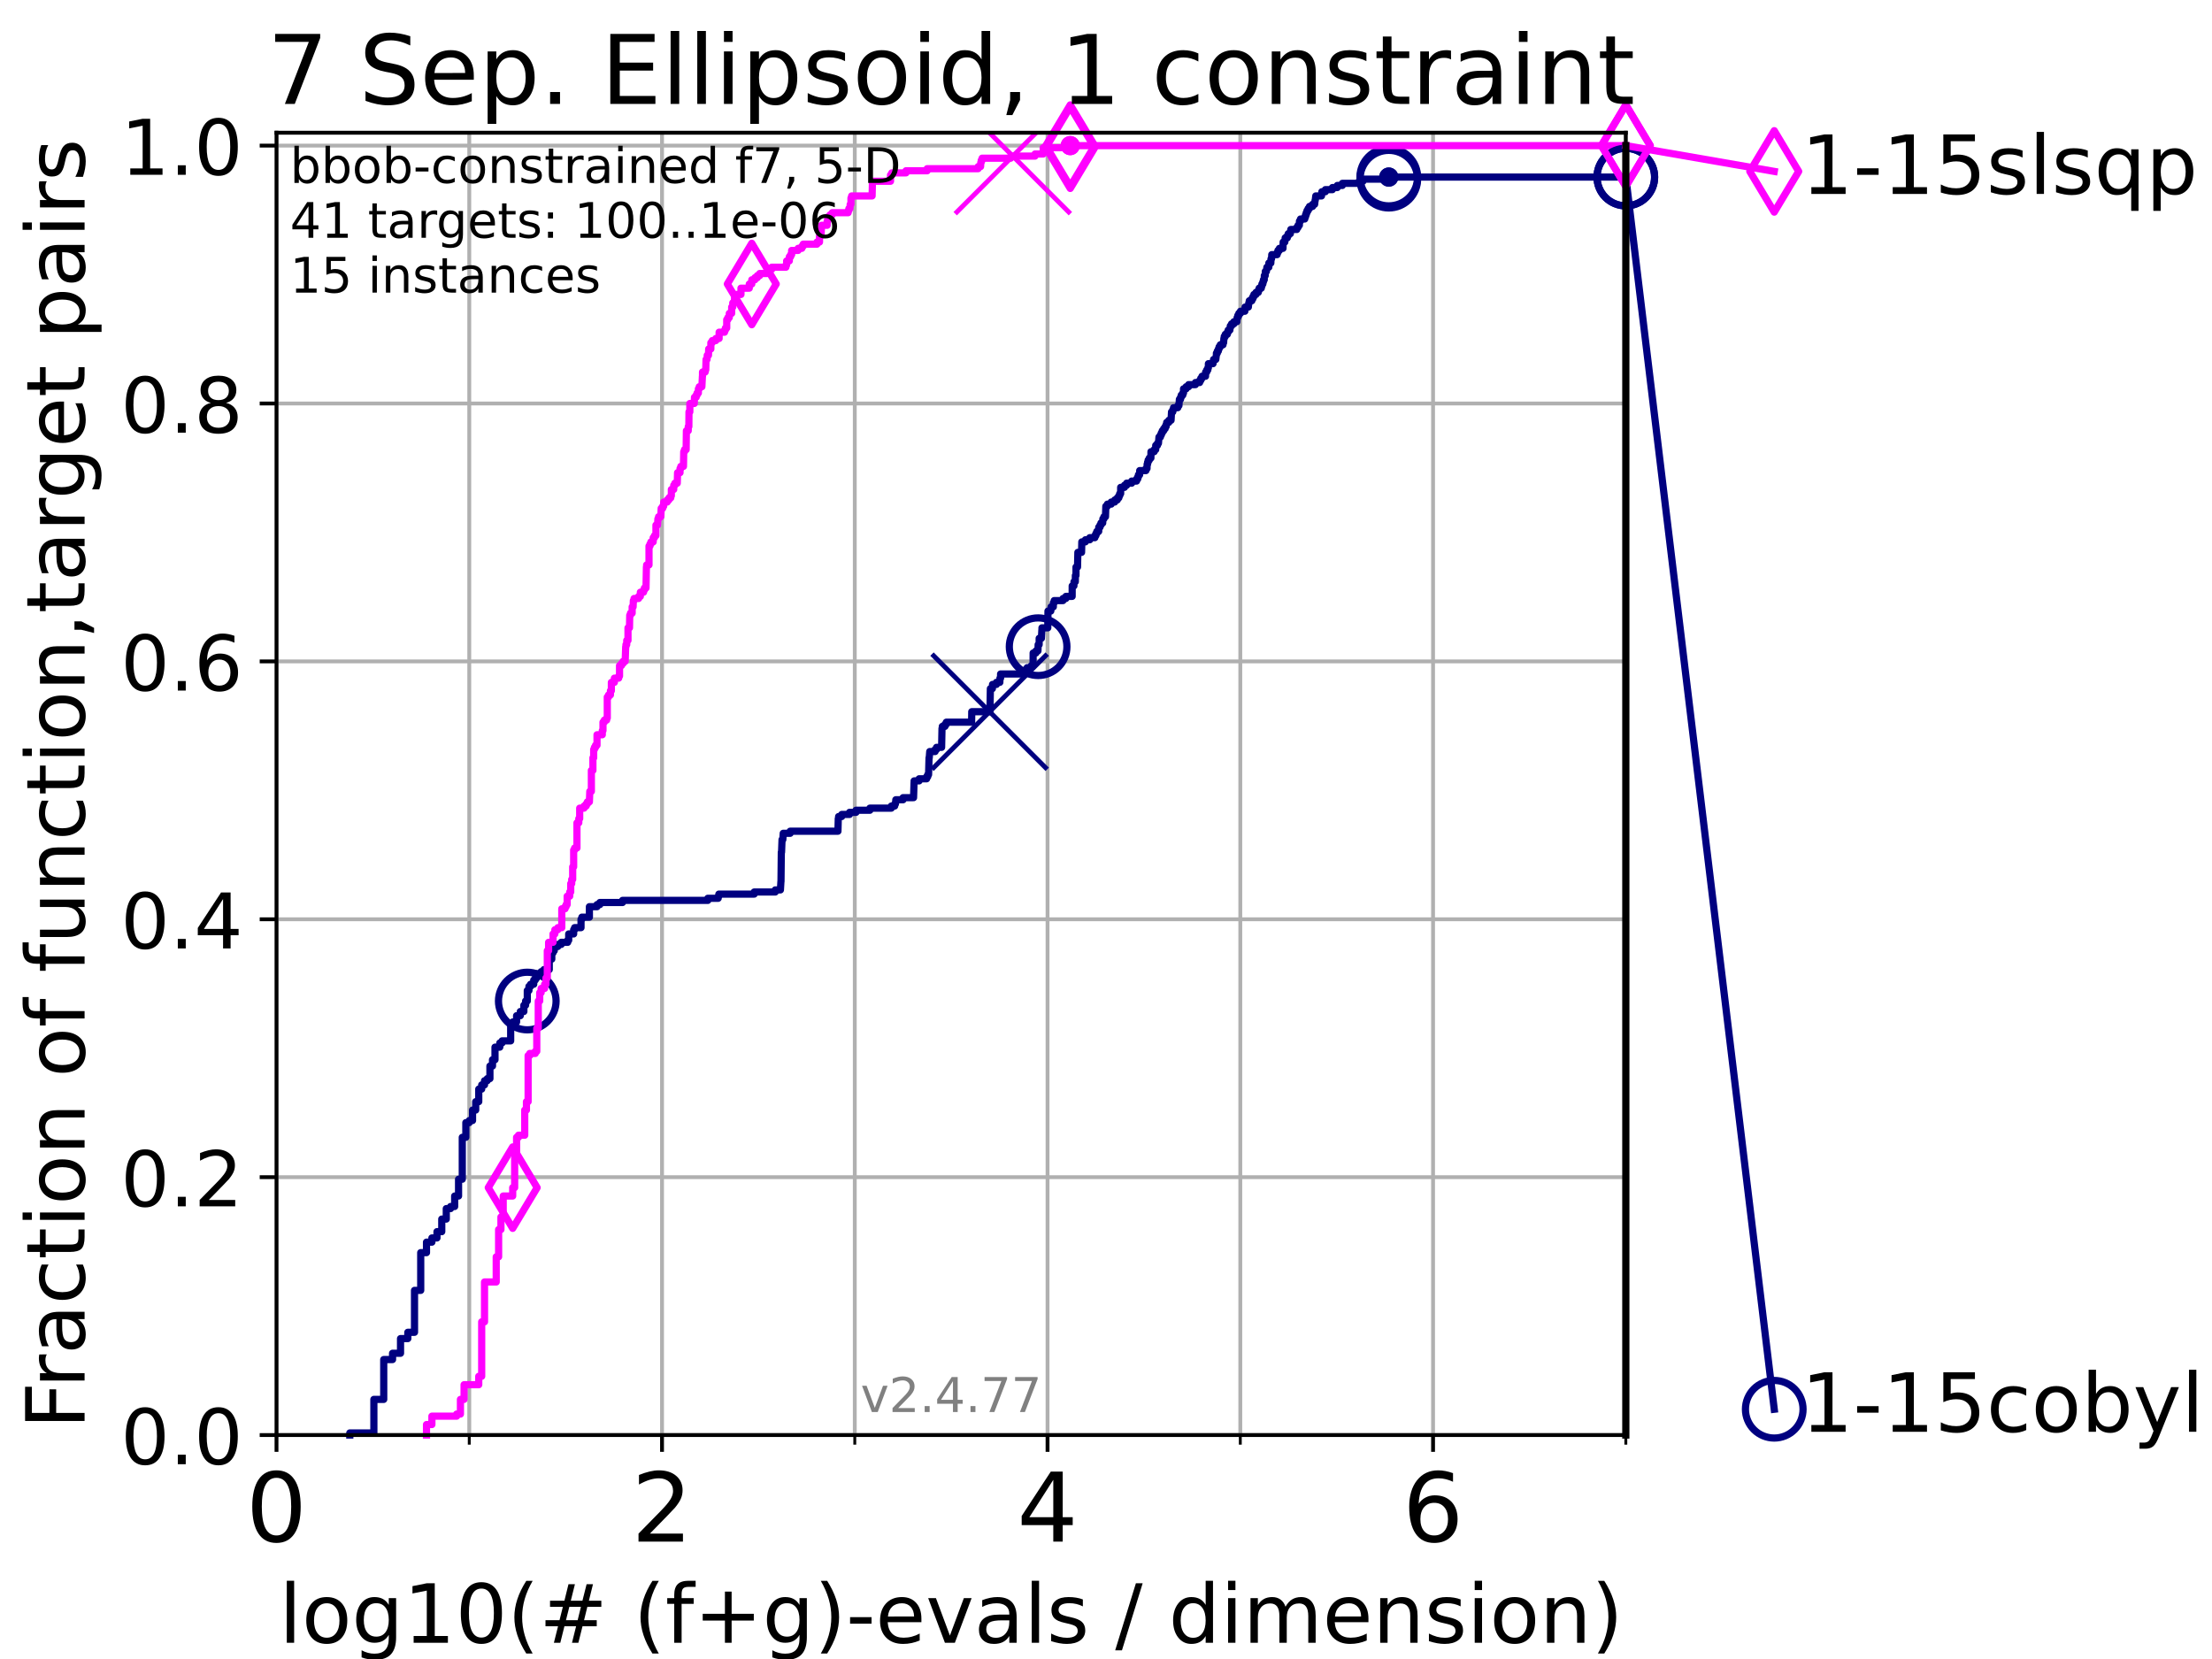<?xml version="1.0" encoding="utf-8" standalone="no"?>
<!DOCTYPE svg PUBLIC "-//W3C//DTD SVG 1.1//EN"
  "http://www.w3.org/Graphics/SVG/1.1/DTD/svg11.dtd">
<!-- Created with matplotlib (https://matplotlib.org/) -->
<svg height="345.6pt" version="1.1" viewBox="0 0 460.8 345.6" width="460.8pt" xmlns="http://www.w3.org/2000/svg" xmlns:xlink="http://www.w3.org/1999/xlink">
 <defs>
  <style type="text/css">*{stroke-linecap:butt;stroke-linejoin:round;}</style>
 </defs>
 <g id="figure_1">
  <g id="patch_1">
   <path d="M 0 345.6 
L 460.8 345.6 
L 460.8 0 
L 0 0 
z
" style="fill:#ffffff;"/>
  </g>
  <g id="axes_1">
   <g id="patch_2">
    <path d="M 57.6 298.944 
L 338.688 298.944 
L 338.688 27.648 
L 57.6 27.648 
z
" style="fill:#ffffff;"/>
   </g>
   <g id="matplotlib.axis_1">
    <g id="xtick_1">
     <g id="line2d_1">
      <path clip-path="url(#p441126cbca)" d="M 57.6 298.944 
L 57.6 27.648 
" style="fill:none;stroke:#b0b0b0;stroke-linecap:square;stroke-width:0.8;"/>
     </g>
     <g id="line2d_2">
      <defs>
       <path d="M 0 0 
L 0 3.5 
" id="m807a3c0f9d" style="stroke:#000000;stroke-width:0.8;"/>
      </defs>
      <g>
       <use style="stroke:#000000;stroke-width:0.8;" x="57.6" xlink:href="#m807a3c0f9d" y="298.944"/>
      </g>
     </g>
     <g id="text_1">
      <!-- 0 -->
      <g transform="translate(51.237 321.141)scale(0.2 -0.2)">
       <defs>
        <path d="M 31.781 66.406 
Q 24.172 66.406 20.328 58.906 
Q 16.5 51.422 16.5 36.375 
Q 16.5 21.391 20.328 13.891 
Q 24.172 6.391 31.781 6.391 
Q 39.453 6.391 43.281 13.891 
Q 47.125 21.391 47.125 36.375 
Q 47.125 51.422 43.281 58.906 
Q 39.453 66.406 31.781 66.406 
z
M 31.781 74.219 
Q 44.047 74.219 50.516 64.516 
Q 56.984 54.828 56.984 36.375 
Q 56.984 17.969 50.516 8.266 
Q 44.047 -1.422 31.781 -1.422 
Q 19.531 -1.422 13.062 8.266 
Q 6.594 17.969 6.594 36.375 
Q 6.594 54.828 13.062 64.516 
Q 19.531 74.219 31.781 74.219 
z
" id="DejaVuSans-48"/>
       </defs>
       <use xlink:href="#DejaVuSans-48"/>
      </g>
     </g>
    </g>
    <g id="xtick_2">
     <g id="line2d_3">
      <path clip-path="url(#p441126cbca)" d="M 137.911 298.944 
L 137.911 27.648 
" style="fill:none;stroke:#b0b0b0;stroke-linecap:square;stroke-width:0.8;"/>
     </g>
     <g id="line2d_4">
      <g>
       <use style="stroke:#000000;stroke-width:0.8;" x="137.911" xlink:href="#m807a3c0f9d" y="298.944"/>
      </g>
     </g>
     <g id="text_2">
      <!-- 2 -->
      <g transform="translate(131.548 321.141)scale(0.2 -0.2)">
       <defs>
        <path d="M 19.188 8.297 
L 53.609 8.297 
L 53.609 0 
L 7.328 0 
L 7.328 8.297 
Q 12.938 14.109 22.625 23.891 
Q 32.328 33.688 34.812 36.531 
Q 39.547 41.844 41.422 45.531 
Q 43.312 49.219 43.312 52.781 
Q 43.312 58.594 39.234 62.25 
Q 35.156 65.922 28.609 65.922 
Q 23.969 65.922 18.812 64.312 
Q 13.672 62.703 7.812 59.422 
L 7.812 69.391 
Q 13.766 71.781 18.938 73 
Q 24.125 74.219 28.422 74.219 
Q 39.75 74.219 46.484 68.547 
Q 53.219 62.891 53.219 53.422 
Q 53.219 48.922 51.531 44.891 
Q 49.859 40.875 45.406 35.406 
Q 44.188 33.984 37.641 27.219 
Q 31.109 20.453 19.188 8.297 
z
" id="DejaVuSans-50"/>
       </defs>
       <use xlink:href="#DejaVuSans-50"/>
      </g>
     </g>
    </g>
    <g id="xtick_3">
     <g id="line2d_5">
      <path clip-path="url(#p441126cbca)" d="M 218.222 298.944 
L 218.222 27.648 
" style="fill:none;stroke:#b0b0b0;stroke-linecap:square;stroke-width:0.8;"/>
     </g>
     <g id="line2d_6">
      <g>
       <use style="stroke:#000000;stroke-width:0.8;" x="218.222" xlink:href="#m807a3c0f9d" y="298.944"/>
      </g>
     </g>
     <g id="text_3">
      <!-- 4 -->
      <g transform="translate(211.859 321.141)scale(0.2 -0.2)">
       <defs>
        <path d="M 37.797 64.312 
L 12.891 25.391 
L 37.797 25.391 
z
M 35.203 72.906 
L 47.609 72.906 
L 47.609 25.391 
L 58.016 25.391 
L 58.016 17.188 
L 47.609 17.188 
L 47.609 0 
L 37.797 0 
L 37.797 17.188 
L 4.891 17.188 
L 4.891 26.703 
z
" id="DejaVuSans-52"/>
       </defs>
       <use xlink:href="#DejaVuSans-52"/>
      </g>
     </g>
    </g>
    <g id="xtick_4">
     <g id="line2d_7">
      <path clip-path="url(#p441126cbca)" d="M 298.533 298.944 
L 298.533 27.648 
" style="fill:none;stroke:#b0b0b0;stroke-linecap:square;stroke-width:0.8;"/>
     </g>
     <g id="line2d_8">
      <g>
       <use style="stroke:#000000;stroke-width:0.8;" x="298.533" xlink:href="#m807a3c0f9d" y="298.944"/>
      </g>
     </g>
     <g id="text_4">
      <!-- 6 -->
      <g transform="translate(292.17 321.141)scale(0.2 -0.2)">
       <defs>
        <path d="M 33.016 40.375 
Q 26.375 40.375 22.484 35.828 
Q 18.609 31.297 18.609 23.391 
Q 18.609 15.531 22.484 10.953 
Q 26.375 6.391 33.016 6.391 
Q 39.656 6.391 43.531 10.953 
Q 47.406 15.531 47.406 23.391 
Q 47.406 31.297 43.531 35.828 
Q 39.656 40.375 33.016 40.375 
z
M 52.594 71.297 
L 52.594 62.312 
Q 48.875 64.062 45.094 64.984 
Q 41.312 65.922 37.594 65.922 
Q 27.828 65.922 22.672 59.328 
Q 17.531 52.734 16.797 39.406 
Q 19.672 43.656 24.016 45.922 
Q 28.375 48.188 33.594 48.188 
Q 44.578 48.188 50.953 41.516 
Q 57.328 34.859 57.328 23.391 
Q 57.328 12.156 50.688 5.359 
Q 44.047 -1.422 33.016 -1.422 
Q 20.359 -1.422 13.672 8.266 
Q 6.984 17.969 6.984 36.375 
Q 6.984 53.656 15.188 63.938 
Q 23.391 74.219 37.203 74.219 
Q 40.922 74.219 44.703 73.484 
Q 48.484 72.75 52.594 71.297 
z
" id="DejaVuSans-54"/>
       </defs>
       <use xlink:href="#DejaVuSans-54"/>
      </g>
     </g>
    </g>
    <g id="xtick_5">
     <g id="line2d_9">
      <path clip-path="url(#p441126cbca)" d="M 97.755 298.944 
L 97.755 27.648 
" style="fill:none;stroke:#b0b0b0;stroke-linecap:square;stroke-width:0.8;"/>
     </g>
     <g id="line2d_10">
      <defs>
       <path d="M 0 0 
L 0 2 
" id="mb899da32c9" style="stroke:#000000;stroke-width:0.6;"/>
      </defs>
      <g>
       <use style="stroke:#000000;stroke-width:0.6;" x="97.755" xlink:href="#mb899da32c9" y="298.944"/>
      </g>
     </g>
    </g>
    <g id="xtick_6">
     <g id="line2d_11">
      <path clip-path="url(#p441126cbca)" d="M 178.066 298.944 
L 178.066 27.648 
" style="fill:none;stroke:#b0b0b0;stroke-linecap:square;stroke-width:0.8;"/>
     </g>
     <g id="line2d_12">
      <g>
       <use style="stroke:#000000;stroke-width:0.6;" x="178.066" xlink:href="#mb899da32c9" y="298.944"/>
      </g>
     </g>
    </g>
    <g id="xtick_7">
     <g id="line2d_13">
      <path clip-path="url(#p441126cbca)" d="M 258.377 298.944 
L 258.377 27.648 
" style="fill:none;stroke:#b0b0b0;stroke-linecap:square;stroke-width:0.8;"/>
     </g>
     <g id="line2d_14">
      <g>
       <use style="stroke:#000000;stroke-width:0.6;" x="258.377" xlink:href="#mb899da32c9" y="298.944"/>
      </g>
     </g>
    </g>
    <g id="xtick_8">
     <g id="line2d_15">
      <path clip-path="url(#p441126cbca)" d="M 338.688 298.944 
L 338.688 27.648 
" style="fill:none;stroke:#b0b0b0;stroke-linecap:square;stroke-width:0.8;"/>
     </g>
     <g id="line2d_16">
      <g>
       <use style="stroke:#000000;stroke-width:0.6;" x="338.688" xlink:href="#mb899da32c9" y="298.944"/>
      </g>
     </g>
    </g>
    <g id="text_5">
     <!-- log10(# (f+g)-evals / dimension) -->
     <g transform="translate(58.145 342.218)scale(0.17 -0.17)">
      <defs>
       <path d="M 9.422 75.984 
L 18.406 75.984 
L 18.406 0 
L 9.422 0 
z
" id="DejaVuSans-108"/>
       <path d="M 30.609 48.391 
Q 23.391 48.391 19.188 42.75 
Q 14.984 37.109 14.984 27.297 
Q 14.984 17.484 19.156 11.844 
Q 23.344 6.203 30.609 6.203 
Q 37.797 6.203 41.984 11.859 
Q 46.188 17.531 46.188 27.297 
Q 46.188 37.016 41.984 42.703 
Q 37.797 48.391 30.609 48.391 
z
M 30.609 56 
Q 42.328 56 49.016 48.375 
Q 55.719 40.766 55.719 27.297 
Q 55.719 13.875 49.016 6.219 
Q 42.328 -1.422 30.609 -1.422 
Q 18.844 -1.422 12.172 6.219 
Q 5.516 13.875 5.516 27.297 
Q 5.516 40.766 12.172 48.375 
Q 18.844 56 30.609 56 
z
" id="DejaVuSans-111"/>
       <path d="M 45.406 27.984 
Q 45.406 37.75 41.375 43.109 
Q 37.359 48.484 30.078 48.484 
Q 22.859 48.484 18.828 43.109 
Q 14.797 37.75 14.797 27.984 
Q 14.797 18.266 18.828 12.891 
Q 22.859 7.516 30.078 7.516 
Q 37.359 7.516 41.375 12.891 
Q 45.406 18.266 45.406 27.984 
z
M 54.391 6.781 
Q 54.391 -7.172 48.188 -13.984 
Q 42 -20.797 29.203 -20.797 
Q 24.469 -20.797 20.266 -20.094 
Q 16.062 -19.391 12.109 -17.922 
L 12.109 -9.188 
Q 16.062 -11.328 19.922 -12.344 
Q 23.781 -13.375 27.781 -13.375 
Q 36.625 -13.375 41.016 -8.766 
Q 45.406 -4.156 45.406 5.172 
L 45.406 9.625 
Q 42.625 4.781 38.281 2.391 
Q 33.938 0 27.875 0 
Q 17.828 0 11.672 7.656 
Q 5.516 15.328 5.516 27.984 
Q 5.516 40.672 11.672 48.328 
Q 17.828 56 27.875 56 
Q 33.938 56 38.281 53.609 
Q 42.625 51.219 45.406 46.391 
L 45.406 54.688 
L 54.391 54.688 
z
" id="DejaVuSans-103"/>
       <path d="M 12.406 8.297 
L 28.516 8.297 
L 28.516 63.922 
L 10.984 60.406 
L 10.984 69.391 
L 28.422 72.906 
L 38.281 72.906 
L 38.281 8.297 
L 54.391 8.297 
L 54.391 0 
L 12.406 0 
z
" id="DejaVuSans-49"/>
       <path d="M 31 75.875 
Q 24.469 64.656 21.281 53.656 
Q 18.109 42.672 18.109 31.391 
Q 18.109 20.125 21.312 9.062 
Q 24.516 -2 31 -13.188 
L 23.188 -13.188 
Q 15.875 -1.703 12.234 9.375 
Q 8.594 20.453 8.594 31.391 
Q 8.594 42.281 12.203 53.312 
Q 15.828 64.359 23.188 75.875 
z
" id="DejaVuSans-40"/>
       <path d="M 51.125 44 
L 36.922 44 
L 32.812 27.688 
L 47.125 27.688 
z
M 43.797 71.781 
L 38.719 51.516 
L 52.984 51.516 
L 58.109 71.781 
L 65.922 71.781 
L 60.891 51.516 
L 76.125 51.516 
L 76.125 44 
L 58.984 44 
L 54.984 27.688 
L 70.516 27.688 
L 70.516 20.219 
L 53.078 20.219 
L 48 0 
L 40.188 0 
L 45.219 20.219 
L 30.906 20.219 
L 25.875 0 
L 18.016 0 
L 23.094 20.219 
L 7.719 20.219 
L 7.719 27.688 
L 24.906 27.688 
L 29 44 
L 13.281 44 
L 13.281 51.516 
L 30.906 51.516 
L 35.891 71.781 
z
" id="DejaVuSans-35"/>
       <path id="DejaVuSans-32"/>
       <path d="M 37.109 75.984 
L 37.109 68.5 
L 28.516 68.5 
Q 23.688 68.5 21.797 66.547 
Q 19.922 64.594 19.922 59.516 
L 19.922 54.688 
L 34.719 54.688 
L 34.719 47.703 
L 19.922 47.703 
L 19.922 0 
L 10.891 0 
L 10.891 47.703 
L 2.297 47.703 
L 2.297 54.688 
L 10.891 54.688 
L 10.891 58.5 
Q 10.891 67.625 15.141 71.797 
Q 19.391 75.984 28.609 75.984 
z
" id="DejaVuSans-102"/>
       <path d="M 46 62.703 
L 46 35.5 
L 73.188 35.5 
L 73.188 27.203 
L 46 27.203 
L 46 0 
L 37.797 0 
L 37.797 27.203 
L 10.594 27.203 
L 10.594 35.5 
L 37.797 35.5 
L 37.797 62.703 
z
" id="DejaVuSans-43"/>
       <path d="M 8.016 75.875 
L 15.828 75.875 
Q 23.141 64.359 26.781 53.312 
Q 30.422 42.281 30.422 31.391 
Q 30.422 20.453 26.781 9.375 
Q 23.141 -1.703 15.828 -13.188 
L 8.016 -13.188 
Q 14.5 -2 17.703 9.062 
Q 20.906 20.125 20.906 31.391 
Q 20.906 42.672 17.703 53.656 
Q 14.5 64.656 8.016 75.875 
z
" id="DejaVuSans-41"/>
       <path d="M 4.891 31.391 
L 31.203 31.391 
L 31.203 23.391 
L 4.891 23.391 
z
" id="DejaVuSans-45"/>
       <path d="M 56.203 29.594 
L 56.203 25.203 
L 14.891 25.203 
Q 15.484 15.922 20.484 11.062 
Q 25.484 6.203 34.422 6.203 
Q 39.594 6.203 44.453 7.469 
Q 49.312 8.734 54.109 11.281 
L 54.109 2.781 
Q 49.266 0.734 44.188 -0.344 
Q 39.109 -1.422 33.891 -1.422 
Q 20.797 -1.422 13.156 6.188 
Q 5.516 13.812 5.516 26.812 
Q 5.516 40.234 12.766 48.109 
Q 20.016 56 32.328 56 
Q 43.359 56 49.781 48.891 
Q 56.203 41.797 56.203 29.594 
z
M 47.219 32.234 
Q 47.125 39.594 43.094 43.984 
Q 39.062 48.391 32.422 48.391 
Q 24.906 48.391 20.391 44.141 
Q 15.875 39.891 15.188 32.172 
z
" id="DejaVuSans-101"/>
       <path d="M 2.984 54.688 
L 12.5 54.688 
L 29.594 8.797 
L 46.688 54.688 
L 56.203 54.688 
L 35.688 0 
L 23.484 0 
z
" id="DejaVuSans-118"/>
       <path d="M 34.281 27.484 
Q 23.391 27.484 19.188 25 
Q 14.984 22.516 14.984 16.5 
Q 14.984 11.719 18.141 8.906 
Q 21.297 6.109 26.703 6.109 
Q 34.188 6.109 38.703 11.406 
Q 43.219 16.703 43.219 25.484 
L 43.219 27.484 
z
M 52.203 31.203 
L 52.203 0 
L 43.219 0 
L 43.219 8.297 
Q 40.141 3.328 35.547 0.953 
Q 30.953 -1.422 24.312 -1.422 
Q 15.922 -1.422 10.953 3.297 
Q 6 8.016 6 15.922 
Q 6 25.141 12.172 29.828 
Q 18.359 34.516 30.609 34.516 
L 43.219 34.516 
L 43.219 35.406 
Q 43.219 41.609 39.141 45 
Q 35.062 48.391 27.688 48.391 
Q 23 48.391 18.547 47.266 
Q 14.109 46.141 10.016 43.891 
L 10.016 52.203 
Q 14.938 54.109 19.578 55.047 
Q 24.219 56 28.609 56 
Q 40.484 56 46.344 49.844 
Q 52.203 43.703 52.203 31.203 
z
" id="DejaVuSans-97"/>
       <path d="M 44.281 53.078 
L 44.281 44.578 
Q 40.484 46.531 36.375 47.5 
Q 32.281 48.484 27.875 48.484 
Q 21.188 48.484 17.844 46.438 
Q 14.5 44.391 14.5 40.281 
Q 14.5 37.156 16.891 35.375 
Q 19.281 33.594 26.516 31.984 
L 29.594 31.297 
Q 39.156 29.25 43.188 25.516 
Q 47.219 21.781 47.219 15.094 
Q 47.219 7.469 41.188 3.016 
Q 35.156 -1.422 24.609 -1.422 
Q 20.219 -1.422 15.453 -0.562 
Q 10.688 0.297 5.422 2 
L 5.422 11.281 
Q 10.406 8.688 15.234 7.391 
Q 20.062 6.109 24.812 6.109 
Q 31.156 6.109 34.562 8.281 
Q 37.984 10.453 37.984 14.406 
Q 37.984 18.062 35.516 20.016 
Q 33.062 21.969 24.703 23.781 
L 21.578 24.516 
Q 13.234 26.266 9.516 29.906 
Q 5.812 33.547 5.812 39.891 
Q 5.812 47.609 11.281 51.797 
Q 16.75 56 26.812 56 
Q 31.781 56 36.172 55.266 
Q 40.578 54.547 44.281 53.078 
z
" id="DejaVuSans-115"/>
       <path d="M 25.391 72.906 
L 33.688 72.906 
L 8.297 -9.281 
L 0 -9.281 
z
" id="DejaVuSans-47"/>
       <path d="M 45.406 46.391 
L 45.406 75.984 
L 54.391 75.984 
L 54.391 0 
L 45.406 0 
L 45.406 8.203 
Q 42.578 3.328 38.25 0.953 
Q 33.938 -1.422 27.875 -1.422 
Q 17.969 -1.422 11.734 6.484 
Q 5.516 14.406 5.516 27.297 
Q 5.516 40.188 11.734 48.094 
Q 17.969 56 27.875 56 
Q 33.938 56 38.25 53.625 
Q 42.578 51.266 45.406 46.391 
z
M 14.797 27.297 
Q 14.797 17.391 18.875 11.75 
Q 22.953 6.109 30.078 6.109 
Q 37.203 6.109 41.297 11.75 
Q 45.406 17.391 45.406 27.297 
Q 45.406 37.203 41.297 42.844 
Q 37.203 48.484 30.078 48.484 
Q 22.953 48.484 18.875 42.844 
Q 14.797 37.203 14.797 27.297 
z
" id="DejaVuSans-100"/>
       <path d="M 9.422 54.688 
L 18.406 54.688 
L 18.406 0 
L 9.422 0 
z
M 9.422 75.984 
L 18.406 75.984 
L 18.406 64.594 
L 9.422 64.594 
z
" id="DejaVuSans-105"/>
       <path d="M 52 44.188 
Q 55.375 50.25 60.062 53.125 
Q 64.75 56 71.094 56 
Q 79.641 56 84.281 50.016 
Q 88.922 44.047 88.922 33.016 
L 88.922 0 
L 79.891 0 
L 79.891 32.719 
Q 79.891 40.578 77.094 44.375 
Q 74.312 48.188 68.609 48.188 
Q 61.625 48.188 57.562 43.547 
Q 53.516 38.922 53.516 30.906 
L 53.516 0 
L 44.484 0 
L 44.484 32.719 
Q 44.484 40.625 41.703 44.406 
Q 38.922 48.188 33.109 48.188 
Q 26.219 48.188 22.156 43.531 
Q 18.109 38.875 18.109 30.906 
L 18.109 0 
L 9.078 0 
L 9.078 54.688 
L 18.109 54.688 
L 18.109 46.188 
Q 21.188 51.219 25.484 53.609 
Q 29.781 56 35.688 56 
Q 41.656 56 45.828 52.969 
Q 50 49.953 52 44.188 
z
" id="DejaVuSans-109"/>
       <path d="M 54.891 33.016 
L 54.891 0 
L 45.906 0 
L 45.906 32.719 
Q 45.906 40.484 42.875 44.328 
Q 39.844 48.188 33.797 48.188 
Q 26.516 48.188 22.312 43.547 
Q 18.109 38.922 18.109 30.906 
L 18.109 0 
L 9.078 0 
L 9.078 54.688 
L 18.109 54.688 
L 18.109 46.188 
Q 21.344 51.125 25.703 53.562 
Q 30.078 56 35.797 56 
Q 45.219 56 50.047 50.172 
Q 54.891 44.344 54.891 33.016 
z
" id="DejaVuSans-110"/>
      </defs>
      <use xlink:href="#DejaVuSans-108"/>
      <use x="27.783" xlink:href="#DejaVuSans-111"/>
      <use x="88.965" xlink:href="#DejaVuSans-103"/>
      <use x="152.441" xlink:href="#DejaVuSans-49"/>
      <use x="216.064" xlink:href="#DejaVuSans-48"/>
      <use x="279.688" xlink:href="#DejaVuSans-40"/>
      <use x="318.701" xlink:href="#DejaVuSans-35"/>
      <use x="402.49" xlink:href="#DejaVuSans-32"/>
      <use x="434.277" xlink:href="#DejaVuSans-40"/>
      <use x="473.291" xlink:href="#DejaVuSans-102"/>
      <use x="508.496" xlink:href="#DejaVuSans-43"/>
      <use x="592.285" xlink:href="#DejaVuSans-103"/>
      <use x="655.762" xlink:href="#DejaVuSans-41"/>
      <use x="694.775" xlink:href="#DejaVuSans-45"/>
      <use x="730.859" xlink:href="#DejaVuSans-101"/>
      <use x="792.383" xlink:href="#DejaVuSans-118"/>
      <use x="851.562" xlink:href="#DejaVuSans-97"/>
      <use x="912.842" xlink:href="#DejaVuSans-108"/>
      <use x="940.625" xlink:href="#DejaVuSans-115"/>
      <use x="992.725" xlink:href="#DejaVuSans-32"/>
      <use x="1024.512" xlink:href="#DejaVuSans-47"/>
      <use x="1058.203" xlink:href="#DejaVuSans-32"/>
      <use x="1089.99" xlink:href="#DejaVuSans-100"/>
      <use x="1153.467" xlink:href="#DejaVuSans-105"/>
      <use x="1181.25" xlink:href="#DejaVuSans-109"/>
      <use x="1278.662" xlink:href="#DejaVuSans-101"/>
      <use x="1340.186" xlink:href="#DejaVuSans-110"/>
      <use x="1403.564" xlink:href="#DejaVuSans-115"/>
      <use x="1455.664" xlink:href="#DejaVuSans-105"/>
      <use x="1483.447" xlink:href="#DejaVuSans-111"/>
      <use x="1544.629" xlink:href="#DejaVuSans-110"/>
      <use x="1608.008" xlink:href="#DejaVuSans-41"/>
     </g>
    </g>
   </g>
   <g id="matplotlib.axis_2">
    <g id="ytick_1">
     <g id="line2d_17">
      <path clip-path="url(#p441126cbca)" d="M 57.6 298.944 
L 338.688 298.944 
" style="fill:none;stroke:#b0b0b0;stroke-linecap:square;stroke-width:0.8;"/>
     </g>
     <g id="line2d_18">
      <defs>
       <path d="M 0 0 
L -3.5 0 
" id="m9768b59f9a" style="stroke:#000000;stroke-width:0.8;"/>
      </defs>
      <g>
       <use style="stroke:#000000;stroke-width:0.8;" x="57.6" xlink:href="#m9768b59f9a" y="298.944"/>
      </g>
     </g>
     <g id="text_6">
      <!-- 0.0 -->
      <g transform="translate(25.155 305.023)scale(0.16 -0.16)">
       <defs>
        <path d="M 10.688 12.406 
L 21 12.406 
L 21 0 
L 10.688 0 
z
" id="DejaVuSans-46"/>
       </defs>
       <use xlink:href="#DejaVuSans-48"/>
       <use x="63.623" xlink:href="#DejaVuSans-46"/>
       <use x="95.41" xlink:href="#DejaVuSans-48"/>
      </g>
     </g>
    </g>
    <g id="ytick_2">
     <g id="line2d_19">
      <path clip-path="url(#p441126cbca)" d="M 57.6 245.222 
L 338.688 245.222 
" style="fill:none;stroke:#b0b0b0;stroke-linecap:square;stroke-width:0.8;"/>
     </g>
     <g id="line2d_20">
      <g>
       <use style="stroke:#000000;stroke-width:0.8;" x="57.6" xlink:href="#m9768b59f9a" y="245.222"/>
      </g>
     </g>
     <g id="text_7">
      <!-- 0.2 -->
      <g transform="translate(25.155 251.301)scale(0.16 -0.16)">
       <use xlink:href="#DejaVuSans-48"/>
       <use x="63.623" xlink:href="#DejaVuSans-46"/>
       <use x="95.41" xlink:href="#DejaVuSans-50"/>
      </g>
     </g>
    </g>
    <g id="ytick_3">
     <g id="line2d_21">
      <path clip-path="url(#p441126cbca)" d="M 57.6 191.5 
L 338.688 191.5 
" style="fill:none;stroke:#b0b0b0;stroke-linecap:square;stroke-width:0.8;"/>
     </g>
     <g id="line2d_22">
      <g>
       <use style="stroke:#000000;stroke-width:0.8;" x="57.6" xlink:href="#m9768b59f9a" y="191.5"/>
      </g>
     </g>
     <g id="text_8">
      <!-- 0.4 -->
      <g transform="translate(25.155 197.579)scale(0.16 -0.16)">
       <use xlink:href="#DejaVuSans-48"/>
       <use x="63.623" xlink:href="#DejaVuSans-46"/>
       <use x="95.41" xlink:href="#DejaVuSans-52"/>
      </g>
     </g>
    </g>
    <g id="ytick_4">
     <g id="line2d_23">
      <path clip-path="url(#p441126cbca)" d="M 57.6 137.778 
L 338.688 137.778 
" style="fill:none;stroke:#b0b0b0;stroke-linecap:square;stroke-width:0.8;"/>
     </g>
     <g id="line2d_24">
      <g>
       <use style="stroke:#000000;stroke-width:0.8;" x="57.6" xlink:href="#m9768b59f9a" y="137.778"/>
      </g>
     </g>
     <g id="text_9">
      <!-- 0.6 -->
      <g transform="translate(25.155 143.857)scale(0.16 -0.16)">
       <use xlink:href="#DejaVuSans-48"/>
       <use x="63.623" xlink:href="#DejaVuSans-46"/>
       <use x="95.41" xlink:href="#DejaVuSans-54"/>
      </g>
     </g>
    </g>
    <g id="ytick_5">
     <g id="line2d_25">
      <path clip-path="url(#p441126cbca)" d="M 57.6 84.056 
L 338.688 84.056 
" style="fill:none;stroke:#b0b0b0;stroke-linecap:square;stroke-width:0.8;"/>
     </g>
     <g id="line2d_26">
      <g>
       <use style="stroke:#000000;stroke-width:0.8;" x="57.6" xlink:href="#m9768b59f9a" y="84.056"/>
      </g>
     </g>
     <g id="text_10">
      <!-- 0.8 -->
      <g transform="translate(25.155 90.135)scale(0.16 -0.16)">
       <defs>
        <path d="M 31.781 34.625 
Q 24.75 34.625 20.719 30.859 
Q 16.703 27.094 16.703 20.516 
Q 16.703 13.922 20.719 10.156 
Q 24.75 6.391 31.781 6.391 
Q 38.812 6.391 42.859 10.172 
Q 46.922 13.969 46.922 20.516 
Q 46.922 27.094 42.891 30.859 
Q 38.875 34.625 31.781 34.625 
z
M 21.922 38.812 
Q 15.578 40.375 12.031 44.719 
Q 8.5 49.078 8.5 55.328 
Q 8.5 64.062 14.719 69.141 
Q 20.953 74.219 31.781 74.219 
Q 42.672 74.219 48.875 69.141 
Q 55.078 64.062 55.078 55.328 
Q 55.078 49.078 51.531 44.719 
Q 48 40.375 41.703 38.812 
Q 48.828 37.156 52.797 32.312 
Q 56.781 27.484 56.781 20.516 
Q 56.781 9.906 50.312 4.234 
Q 43.844 -1.422 31.781 -1.422 
Q 19.734 -1.422 13.25 4.234 
Q 6.781 9.906 6.781 20.516 
Q 6.781 27.484 10.781 32.312 
Q 14.797 37.156 21.922 38.812 
z
M 18.312 54.391 
Q 18.312 48.734 21.844 45.562 
Q 25.391 42.391 31.781 42.391 
Q 38.141 42.391 41.719 45.562 
Q 45.312 48.734 45.312 54.391 
Q 45.312 60.062 41.719 63.234 
Q 38.141 66.406 31.781 66.406 
Q 25.391 66.406 21.844 63.234 
Q 18.312 60.062 18.312 54.391 
z
" id="DejaVuSans-56"/>
       </defs>
       <use xlink:href="#DejaVuSans-48"/>
       <use x="63.623" xlink:href="#DejaVuSans-46"/>
       <use x="95.41" xlink:href="#DejaVuSans-56"/>
      </g>
     </g>
    </g>
    <g id="ytick_6">
     <g id="line2d_27">
      <path clip-path="url(#p441126cbca)" d="M 57.6 30.334 
L 338.688 30.334 
" style="fill:none;stroke:#b0b0b0;stroke-linecap:square;stroke-width:0.8;"/>
     </g>
     <g id="line2d_28">
      <g>
       <use style="stroke:#000000;stroke-width:0.8;" x="57.6" xlink:href="#m9768b59f9a" y="30.334"/>
      </g>
     </g>
     <g id="text_11">
      <!-- 1.0 -->
      <g transform="translate(25.155 36.413)scale(0.16 -0.16)">
       <use xlink:href="#DejaVuSans-49"/>
       <use x="63.623" xlink:href="#DejaVuSans-46"/>
       <use x="95.41" xlink:href="#DejaVuSans-48"/>
      </g>
     </g>
    </g>
    <g id="text_12">
     <!-- Fraction of function,target pairs -->
     <g transform="translate(17.62 297.681)rotate(-90)scale(0.17 -0.17)">
      <defs>
       <path d="M 9.812 72.906 
L 51.703 72.906 
L 51.703 64.594 
L 19.672 64.594 
L 19.672 43.109 
L 48.578 43.109 
L 48.578 34.812 
L 19.672 34.812 
L 19.672 0 
L 9.812 0 
z
" id="DejaVuSans-70"/>
       <path d="M 41.109 46.297 
Q 39.594 47.172 37.812 47.578 
Q 36.031 48 33.891 48 
Q 26.266 48 22.188 43.047 
Q 18.109 38.094 18.109 28.812 
L 18.109 0 
L 9.078 0 
L 9.078 54.688 
L 18.109 54.688 
L 18.109 46.188 
Q 20.953 51.172 25.484 53.578 
Q 30.031 56 36.531 56 
Q 37.453 56 38.578 55.875 
Q 39.703 55.766 41.062 55.516 
z
" id="DejaVuSans-114"/>
       <path d="M 48.781 52.594 
L 48.781 44.188 
Q 44.969 46.297 41.141 47.344 
Q 37.312 48.391 33.406 48.391 
Q 24.656 48.391 19.812 42.844 
Q 14.984 37.312 14.984 27.297 
Q 14.984 17.281 19.812 11.734 
Q 24.656 6.203 33.406 6.203 
Q 37.312 6.203 41.141 7.25 
Q 44.969 8.297 48.781 10.406 
L 48.781 2.094 
Q 45.016 0.344 40.984 -0.531 
Q 36.969 -1.422 32.422 -1.422 
Q 20.062 -1.422 12.781 6.344 
Q 5.516 14.109 5.516 27.297 
Q 5.516 40.672 12.859 48.328 
Q 20.219 56 33.016 56 
Q 37.156 56 41.109 55.141 
Q 45.062 54.297 48.781 52.594 
z
" id="DejaVuSans-99"/>
       <path d="M 18.312 70.219 
L 18.312 54.688 
L 36.812 54.688 
L 36.812 47.703 
L 18.312 47.703 
L 18.312 18.016 
Q 18.312 11.328 20.141 9.422 
Q 21.969 7.516 27.594 7.516 
L 36.812 7.516 
L 36.812 0 
L 27.594 0 
Q 17.188 0 13.234 3.875 
Q 9.281 7.766 9.281 18.016 
L 9.281 47.703 
L 2.688 47.703 
L 2.688 54.688 
L 9.281 54.688 
L 9.281 70.219 
z
" id="DejaVuSans-116"/>
       <path d="M 8.5 21.578 
L 8.5 54.688 
L 17.484 54.688 
L 17.484 21.922 
Q 17.484 14.156 20.5 10.266 
Q 23.531 6.391 29.594 6.391 
Q 36.859 6.391 41.078 11.031 
Q 45.312 15.672 45.312 23.688 
L 45.312 54.688 
L 54.297 54.688 
L 54.297 0 
L 45.312 0 
L 45.312 8.406 
Q 42.047 3.422 37.719 1 
Q 33.406 -1.422 27.688 -1.422 
Q 18.266 -1.422 13.375 4.438 
Q 8.5 10.297 8.5 21.578 
z
M 31.109 56 
z
" id="DejaVuSans-117"/>
       <path d="M 11.719 12.406 
L 22.016 12.406 
L 22.016 4 
L 14.016 -11.625 
L 7.719 -11.625 
L 11.719 4 
z
" id="DejaVuSans-44"/>
       <path d="M 18.109 8.203 
L 18.109 -20.797 
L 9.078 -20.797 
L 9.078 54.688 
L 18.109 54.688 
L 18.109 46.391 
Q 20.953 51.266 25.266 53.625 
Q 29.594 56 35.594 56 
Q 45.562 56 51.781 48.094 
Q 58.016 40.188 58.016 27.297 
Q 58.016 14.406 51.781 6.484 
Q 45.562 -1.422 35.594 -1.422 
Q 29.594 -1.422 25.266 0.953 
Q 20.953 3.328 18.109 8.203 
z
M 48.688 27.297 
Q 48.688 37.203 44.609 42.844 
Q 40.531 48.484 33.406 48.484 
Q 26.266 48.484 22.188 42.844 
Q 18.109 37.203 18.109 27.297 
Q 18.109 17.391 22.188 11.75 
Q 26.266 6.109 33.406 6.109 
Q 40.531 6.109 44.609 11.75 
Q 48.688 17.391 48.688 27.297 
z
" id="DejaVuSans-112"/>
      </defs>
      <use xlink:href="#DejaVuSans-70"/>
      <use x="50.27" xlink:href="#DejaVuSans-114"/>
      <use x="91.383" xlink:href="#DejaVuSans-97"/>
      <use x="152.662" xlink:href="#DejaVuSans-99"/>
      <use x="207.643" xlink:href="#DejaVuSans-116"/>
      <use x="246.852" xlink:href="#DejaVuSans-105"/>
      <use x="274.635" xlink:href="#DejaVuSans-111"/>
      <use x="335.816" xlink:href="#DejaVuSans-110"/>
      <use x="399.195" xlink:href="#DejaVuSans-32"/>
      <use x="430.982" xlink:href="#DejaVuSans-111"/>
      <use x="492.164" xlink:href="#DejaVuSans-102"/>
      <use x="527.369" xlink:href="#DejaVuSans-32"/>
      <use x="559.156" xlink:href="#DejaVuSans-102"/>
      <use x="594.361" xlink:href="#DejaVuSans-117"/>
      <use x="657.74" xlink:href="#DejaVuSans-110"/>
      <use x="721.119" xlink:href="#DejaVuSans-99"/>
      <use x="776.1" xlink:href="#DejaVuSans-116"/>
      <use x="815.309" xlink:href="#DejaVuSans-105"/>
      <use x="843.092" xlink:href="#DejaVuSans-111"/>
      <use x="904.273" xlink:href="#DejaVuSans-110"/>
      <use x="967.652" xlink:href="#DejaVuSans-44"/>
      <use x="999.439" xlink:href="#DejaVuSans-116"/>
      <use x="1038.648" xlink:href="#DejaVuSans-97"/>
      <use x="1099.928" xlink:href="#DejaVuSans-114"/>
      <use x="1139.291" xlink:href="#DejaVuSans-103"/>
      <use x="1202.768" xlink:href="#DejaVuSans-101"/>
      <use x="1264.291" xlink:href="#DejaVuSans-116"/>
      <use x="1303.5" xlink:href="#DejaVuSans-32"/>
      <use x="1335.287" xlink:href="#DejaVuSans-112"/>
      <use x="1398.764" xlink:href="#DejaVuSans-97"/>
      <use x="1460.043" xlink:href="#DejaVuSans-105"/>
      <use x="1487.826" xlink:href="#DejaVuSans-114"/>
      <use x="1528.939" xlink:href="#DejaVuSans-115"/>
     </g>
    </g>
   </g>
   <g id="line2d_29">
    <defs>
     <path d="M 0 1.5 
C 0.398 1.5 0.779 1.342 1.061 1.061 
C 1.342 0.779 1.5 0.398 1.5 0 
C 1.5 -0.398 1.342 -0.779 1.061 -1.061 
C 0.779 -1.342 0.398 -1.5 0 -1.5 
C -0.398 -1.5 -0.779 -1.342 -1.061 -1.061 
C -1.342 -0.779 -1.5 -0.398 -1.5 0 
C -1.5 0.398 -1.342 0.779 -1.061 1.061 
C -0.779 1.342 -0.398 1.5 0 1.5 
z
" id="m0ae031c3de" style="stroke:#000080;"/>
    </defs>
    <g>
     <use style="fill:#000080;stroke:#000080;" x="289.308" xlink:href="#m0ae031c3de" y="36.886"/>
     <use style="fill:#000080;stroke:#000080;" x="289.308" xlink:href="#m0ae031c3de" y="36.886"/>
    </g>
   </g>
   <g id="line2d_30">
    <path d="M 72.868 298.944 
L 72.868 298.507 
L 77.885 298.507 
L 77.885 291.519 
L 79.939 291.519 
L 79.939 283.22 
L 81.776 283.22 
L 81.776 281.91 
L 83.438 281.91 
L 83.438 278.853 
L 84.956 278.853 
L 84.956 277.543 
L 86.351 277.543 
L 86.351 268.807 
L 87.644 268.807 
L 87.644 260.946 
L 88.847 260.946 
L 88.847 258.762 
L 89.973 258.762 
L 89.973 257.888 
L 91.03 257.888 
L 91.03 256.578 
L 92.027 256.578 
L 92.027 253.957 
L 92.969 253.957 
L 92.969 251.773 
L 93.864 251.773 
L 93.864 251.337 
L 94.715 251.337 
L 94.715 249.153 
L 95.526 249.153 
L 95.526 245.659 
L 96.301 245.659 
L 96.301 236.924 
L 97.044 236.924 
L 97.044 233.866 
L 97.755 233.866 
L 97.755 233.429 
L 98.439 233.429 
L 98.439 231.246 
L 99.098 231.246 
L 99.098 229.499 
L 99.732 229.499 
L 99.732 226.878 
L 100.344 226.878 
L 100.344 226.004 
L 100.935 226.004 
L 100.935 225.131 
L 101.507 225.131 
L 101.507 224.694 
L 102.06 224.694 
L 102.06 222.074 
L 102.597 222.074 
L 102.597 220.763 
L 103.118 220.763 
L 103.118 218.143 
L 104.115 218.143 
L 104.115 217.269 
L 104.592 217.269 
L 104.592 216.832 
L 106.383 216.832 
L 106.383 213.775 
L 106.803 213.775 
L 106.803 212.901 
L 107.614 212.901 
L 107.614 211.591 
L 108.389 211.591 
L 108.389 210.718 
L 109.132 210.718 
L 109.132 209.407 
L 109.491 209.407 
L 109.491 208.534 
L 109.843 208.534 
L 109.843 206.35 
L 110.189 206.35 
L 110.189 205.476 
L 110.527 205.476 
L 110.527 205.04 
L 111.186 205.04 
L 111.186 204.166 
L 111.506 204.166 
L 111.506 203.729 
L 111.82 203.729 
L 111.82 202.856 
L 112.73 202.856 
L 112.73 202.419 
L 113.311 202.419 
L 113.311 201.982 
L 114.419 201.982 
L 114.419 199.799 
L 114.947 199.799 
L 114.947 198.488 
L 115.206 198.488 
L 115.206 198.052 
L 115.46 198.052 
L 115.46 197.178 
L 116.203 197.178 
L 116.203 196.741 
L 116.914 196.741 
L 116.914 196.304 
L 118.257 196.304 
L 118.257 195.868 
L 118.471 195.868 
L 118.471 194.557 
L 119.503 194.557 
L 119.503 193.684 
L 119.702 193.684 
L 119.702 193.247 
L 121.037 193.247 
L 121.037 191.5 
L 121.219 191.5 
L 121.219 191.063 
L 122.782 191.063 
L 122.782 188.879 
L 124.369 188.879 
L 124.369 188.443 
L 124.965 188.443 
L 124.965 188.006 
L 129.686 188.006 
L 129.686 187.569 
L 147.45 187.569 
L 147.45 187.132 
L 149.611 187.132 
L 149.611 186.696 
L 149.753 186.696 
L 149.753 186.259 
L 157.116 186.259 
L 157.116 185.822 
L 161.502 185.822 
L 161.502 185.385 
L 162.577 185.385 
L 162.678 183.638 
L 162.695 183.638 
L 162.762 177.524 
L 162.813 177.524 
L 162.913 174.903 
L 163.078 174.903 
L 163.16 173.593 
L 164.607 173.593 
L 164.607 173.156 
L 174.559 173.156 
L 174.627 170.535 
L 174.695 170.535 
L 174.695 170.099 
L 175.351 170.099 
L 175.351 169.662 
L 176.976 169.662 
L 176.976 169.225 
L 178.326 169.225 
L 178.326 168.788 
L 181.214 168.788 
L 181.214 168.352 
L 185.678 168.352 
L 185.678 167.915 
L 186.376 167.915 
L 186.376 167.478 
L 186.544 167.478 
L 186.617 166.604 
L 188.122 166.604 
L 188.122 166.168 
L 190.312 166.168 
L 190.409 163.11 
L 190.429 163.11 
L 190.429 162.674 
L 191.469 162.674 
L 191.469 162.237 
L 193.03 162.237 
L 193.03 161.8 
L 193.268 161.8 
L 193.268 161.363 
L 193.44 161.363 
L 193.535 157.869 
L 193.578 157.869 
L 193.681 156.559 
L 194.798 156.559 
L 194.798 156.122 
L 195.105 156.122 
L 195.105 155.685 
L 196.156 155.685 
L 196.235 151.755 
L 196.301 151.755 
L 196.301 151.318 
L 196.856 151.318 
L 196.856 150.881 
L 197.137 150.881 
L 197.137 150.444 
L 202.408 150.444 
L 202.434 148.26 
L 206.228 148.26 
L 206.311 143.456 
L 206.732 143.456 
L 206.759 142.582 
L 207.569 142.582 
L 207.569 142.146 
L 208.285 142.146 
L 208.306 141.272 
L 208.441 141.272 
L 208.441 140.399 
L 213.471 140.399 
L 213.577 139.525 
L 213.972 139.525 
L 213.972 139.088 
L 214.847 139.088 
L 214.847 138.652 
L 215.206 138.652 
L 215.223 136.031 
L 215.805 136.031 
L 215.805 135.594 
L 216.224 135.594 
L 216.266 134.284 
L 216.473 134.284 
L 216.479 132.974 
L 216.943 132.974 
L 217.041 131.227 
L 217.059 131.227 
L 217.059 130.79 
L 218.273 130.79 
L 218.312 127.296 
L 218.9 127.296 
L 218.955 126.422 
L 219.428 126.422 
L 219.435 125.549 
L 219.614 125.549 
L 219.614 125.112 
L 221.442 125.112 
L 221.442 124.675 
L 222.045 124.675 
L 222.045 124.238 
L 223.348 124.238 
L 223.358 122.055 
L 223.716 122.055 
L 223.731 121.181 
L 224.009 121.181 
L 224.02 119.871 
L 224.15 119.871 
L 224.153 118.124 
L 224.468 118.124 
L 224.539 115.066 
L 225.312 115.066 
L 225.359 112.883 
L 226.107 112.883 
L 226.107 112.446 
L 227.017 112.446 
L 227.017 112.009 
L 228.08 112.009 
L 228.08 111.572 
L 228.296 111.572 
L 228.296 111.135 
L 228.494 111.135 
L 228.494 110.699 
L 228.881 110.699 
L 228.884 109.825 
L 229.149 109.825 
L 229.149 109.388 
L 229.348 109.388 
L 229.348 108.952 
L 229.713 108.952 
L 229.747 108.078 
L 229.973 108.078 
L 229.973 107.641 
L 230.293 107.641 
L 230.364 105.458 
L 230.692 105.458 
L 230.692 105.021 
L 231.487 105.021 
L 231.487 104.584 
L 232.224 104.584 
L 232.224 104.147 
L 232.759 104.147 
L 232.759 103.71 
L 233.074 103.71 
L 233.074 103.274 
L 233.253 103.274 
L 233.253 102.837 
L 233.453 102.837 
L 233.456 101.527 
L 234.245 101.527 
L 234.245 101.09 
L 234.699 101.09 
L 234.699 100.653 
L 235.752 100.653 
L 235.752 100.216 
L 236.765 100.216 
L 236.765 99.78 
L 237.011 99.78 
L 237.011 99.343 
L 237.156 99.343 
L 237.156 98.906 
L 237.407 98.906 
L 237.419 98.033 
L 238.718 98.033 
L 238.718 97.596 
L 238.947 97.596 
L 238.964 96.722 
L 239.061 96.722 
L 239.061 96.285 
L 239.18 96.285 
L 239.18 95.849 
L 239.423 95.849 
L 239.423 95.412 
L 239.755 95.412 
L 239.765 94.102 
L 240.431 94.102 
L 240.431 93.665 
L 240.756 93.665 
L 240.756 92.791 
L 241.111 92.791 
L 241.111 92.355 
L 241.326 92.355 
L 241.434 91.044 
L 241.737 91.044 
L 241.737 90.608 
L 241.925 90.608 
L 241.925 90.171 
L 242.127 90.171 
L 242.127 89.734 
L 242.419 89.734 
L 242.419 89.297 
L 242.722 89.297 
L 242.722 88.86 
L 242.926 88.86 
L 242.926 88.424 
L 243.043 88.424 
L 243.043 87.987 
L 243.492 87.987 
L 243.492 87.55 
L 243.955 87.55 
L 244.05 85.803 
L 244.311 85.803 
L 244.311 85.366 
L 244.466 85.366 
L 244.466 84.93 
L 245.356 84.93 
L 245.356 84.493 
L 245.595 84.493 
L 245.687 83.183 
L 245.927 83.183 
L 245.927 82.746 
L 246.075 82.746 
L 246.075 82.309 
L 246.396 82.309 
L 246.396 81.872 
L 246.549 81.872 
L 246.55 80.999 
L 247.091 80.999 
L 247.091 80.562 
L 247.613 80.562 
L 247.613 80.125 
L 249.037 80.125 
L 249.037 79.688 
L 249.909 79.688 
L 249.909 79.252 
L 250.141 79.252 
L 250.141 78.815 
L 250.404 78.815 
L 250.404 78.378 
L 251.136 78.378 
L 251.149 77.505 
L 251.38 77.505 
L 251.38 77.068 
L 251.612 77.068 
L 251.612 76.631 
L 251.728 76.631 
L 251.733 75.758 
L 252.696 75.758 
L 252.806 74.884 
L 253.274 74.884 
L 253.379 74.011 
L 253.399 74.011 
L 253.399 73.574 
L 253.59 73.574 
L 253.59 73.137 
L 253.804 73.137 
L 253.804 72.7 
L 253.957 72.7 
L 253.957 72.263 
L 254.206 72.263 
L 254.206 71.827 
L 254.771 71.827 
L 254.771 71.39 
L 254.903 71.39 
L 254.953 70.516 
L 255.033 70.516 
L 255.033 70.08 
L 255.254 70.08 
L 255.254 69.643 
L 255.672 69.643 
L 255.672 69.206 
L 255.85 69.206 
L 255.85 68.769 
L 256.208 68.769 
L 256.295 67.896 
L 256.558 67.896 
L 256.558 67.459 
L 257.042 67.459 
L 257.042 67.022 
L 257.667 67.022 
L 257.719 66.149 
L 257.859 66.149 
L 257.859 65.712 
L 258.076 65.712 
L 258.076 65.275 
L 258.41 65.275 
L 258.41 64.838 
L 259.329 64.838 
L 259.368 63.965 
L 260.058 63.965 
L 260.142 63.091 
L 260.247 63.091 
L 260.247 62.655 
L 260.78 62.655 
L 260.78 62.218 
L 261.006 62.218 
L 261.006 61.781 
L 261.212 61.781 
L 261.212 61.344 
L 261.646 61.344 
L 261.646 60.908 
L 262.125 60.908 
L 262.125 60.471 
L 262.297 60.471 
L 262.297 60.034 
L 262.75 60.034 
L 262.75 59.597 
L 262.88 59.597 
L 262.88 59.161 
L 263.075 59.161 
L 263.075 58.724 
L 263.194 58.724 
L 263.194 58.287 
L 263.368 58.287 
L 263.379 57.413 
L 263.569 57.413 
L 263.585 56.54 
L 263.815 56.54 
L 263.919 55.666 
L 264.319 55.666 
L 264.325 54.793 
L 264.739 54.793 
L 264.774 53.919 
L 264.888 53.919 
L 264.931 53.046 
L 266.048 53.046 
L 266.048 52.609 
L 266.221 52.609 
L 266.221 52.172 
L 266.525 52.172 
L 266.525 51.736 
L 267.271 51.736 
L 267.304 50.425 
L 267.655 50.425 
L 267.728 49.552 
L 268.17 49.552 
L 268.17 49.115 
L 268.364 49.115 
L 268.364 48.678 
L 268.805 48.678 
L 268.896 47.805 
L 270.142 47.805 
L 270.142 47.368 
L 270.409 47.368 
L 270.409 46.931 
L 270.683 46.931 
L 270.699 46.058 
L 270.921 46.058 
L 270.921 45.621 
L 271.804 45.621 
L 271.804 45.184 
L 271.964 45.184 
L 271.964 44.747 
L 272.109 44.747 
L 272.109 44.311 
L 272.271 44.311 
L 272.271 43.874 
L 272.506 43.874 
L 272.506 43.437 
L 272.79 43.437 
L 272.79 43 
L 273.438 43 
L 273.438 42.563 
L 273.86 42.563 
L 273.962 41.69 
L 273.997 41.69 
L 274.097 40.816 
L 275.298 40.816 
L 275.364 39.943 
L 276.099 39.943 
L 276.099 39.506 
L 277.566 39.506 
L 277.566 39.069 
L 278.587 39.069 
L 278.587 38.633 
L 279.635 38.633 
L 279.635 38.196 
L 283.126 38.196 
L 283.126 37.759 
L 283.942 37.759 
L 283.942 37.322 
L 289.308 37.322 
L 289.308 36.886 
L 338.688 36.886 
L 338.688 36.886 
" style="fill:none;stroke:#000080;stroke-linecap:square;stroke-width:1.5;"/>
   </g>
   <g id="line2d_31">
    <defs>
     <path d="M 0 6 
C 1.591 6 3.117 5.368 4.243 4.243 
C 5.368 3.117 6 1.591 6 0 
C 6 -1.591 5.368 -3.117 4.243 -4.243 
C 3.117 -5.368 1.591 -6 0 -6 
C -1.591 -6 -3.117 -5.368 -4.243 -4.243 
C -5.368 -3.117 -6 -1.591 -6 0 
C -6 1.591 -5.368 3.117 -4.243 4.243 
C -3.117 5.368 -1.591 6 0 6 
z
" id="m224a250e43" style="stroke:#000080;stroke-width:1.5;"/>
    </defs>
    <g>
     <use style="fill-opacity:0;stroke:#000080;stroke-width:1.5;" x="109.843" xlink:href="#m224a250e43" y="208.534"/>
     <use style="fill-opacity:0;stroke:#000080;stroke-width:1.5;" x="216.259" xlink:href="#m224a250e43" y="134.721"/>
     <use style="fill-opacity:0;stroke:#000080;stroke-width:1.5;" x="289.308" xlink:href="#m224a250e43" y="37.322"/>
     <use style="fill-opacity:0;stroke:#000080;stroke-width:1.5;" x="289.308" xlink:href="#m224a250e43" y="36.886"/>
     <use style="fill-opacity:0;stroke:#000080;stroke-width:1.5;" x="338.688" xlink:href="#m224a250e43" y="36.886"/>
    </g>
   </g>
   <g id="line2d_32">
    <path style="fill:none;stroke:#000080;stroke-linecap:square;stroke-width:1.5;"/>
    <g/>
   </g>
   <g id="line2d_33">
    <path clip-path="url(#p441126cbca)" d="M 206.151 148.26 
" style="fill:none;stroke:#000080;stroke-linecap:square;stroke-width:1.5;"/>
    <defs>
     <path d="M -12 12 
L 12 -12 
M -12 -12 
L 12 12 
" id="m013a4b7361" style="stroke:#000080;"/>
    </defs>
    <g clip-path="url(#p441126cbca)">
     <use style="fill:#000080;stroke:#000080;" x="206.151" xlink:href="#m013a4b7361" y="148.26"/>
    </g>
   </g>
   <g id="line2d_34">
    <defs>
     <path d="M 0 1.5 
C 0.398 1.5 0.779 1.342 1.061 1.061 
C 1.342 0.779 1.5 0.398 1.5 0 
C 1.5 -0.398 1.342 -0.779 1.061 -1.061 
C 0.779 -1.342 0.398 -1.5 0 -1.5 
C -0.398 -1.5 -0.779 -1.342 -1.061 -1.061 
C -1.342 -0.779 -1.5 -0.398 -1.5 0 
C -1.5 0.398 -1.342 0.779 -1.061 1.061 
C -0.779 1.342 -0.398 1.5 0 1.5 
z
" id="ma9f87fe3dd" style="stroke:#ff00ff;"/>
    </defs>
    <g>
     <use style="fill:#ff00ff;stroke:#ff00ff;" x="222.952" xlink:href="#ma9f87fe3dd" y="30.334"/>
     <use style="fill:#ff00ff;stroke:#ff00ff;" x="222.952" xlink:href="#ma9f87fe3dd" y="30.334"/>
    </g>
   </g>
   <g id="line2d_35">
    <path d="M 88.847 298.944 
L 88.847 296.76 
L 89.973 296.76 
L 89.973 295.013 
L 95.125 295.013 
L 95.125 294.576 
L 95.918 294.576 
L 95.918 291.519 
L 96.676 291.519 
L 96.676 288.462 
L 99.732 288.462 
L 99.732 286.715 
L 100.344 286.715 
L 100.344 275.359 
L 100.935 275.359 
L 100.935 267.06 
L 103.372 267.06 
L 103.372 261.819 
L 103.871 261.819 
L 103.871 256.141 
L 104.355 256.141 
L 104.355 253.521 
L 104.826 253.521 
L 104.826 249.153 
L 106.803 249.153 
L 106.803 247.406 
L 107.213 247.406 
L 107.213 239.981 
L 107.614 239.981 
L 107.614 236.924 
L 108.006 236.924 
L 108.006 236.487 
L 109.312 236.487 
L 109.312 231.246 
L 109.668 231.246 
L 109.668 229.499 
L 110.017 229.499 
L 110.017 219.89 
L 110.359 219.89 
L 110.359 219.453 
L 111.506 219.453 
L 111.506 219.016 
L 111.82 219.016 
L 111.82 214.212 
L 112.128 214.212 
L 112.128 208.534 
L 112.432 208.534 
L 112.432 206.787 
L 112.73 206.787 
L 112.73 205.913 
L 113.454 205.913 
L 113.454 205.04 
L 113.735 205.04 
L 113.735 203.729 
L 114.012 203.729 
L 114.012 198.052 
L 114.284 198.052 
L 114.284 196.304 
L 115.206 196.304 
L 115.206 194.557 
L 115.586 194.557 
L 115.586 193.684 
L 116.203 193.684 
L 116.203 193.247 
L 117.03 193.247 
L 117.03 189.316 
L 117.71 189.316 
L 117.71 188.879 
L 117.931 188.879 
L 117.931 188.443 
L 118.149 188.443 
L 118.149 186.696 
L 118.682 186.696 
L 118.682 185.822 
L 118.891 185.822 
L 118.891 184.075 
L 119.097 184.075 
L 119.097 183.202 
L 119.301 183.202 
L 119.301 180.581 
L 119.503 180.581 
L 119.503 177.087 
L 119.702 177.087 
L 119.702 176.65 
L 120.191 176.65 
L 120.191 171.409 
L 120.572 171.409 
L 120.572 170.535 
L 120.759 170.535 
L 120.759 168.352 
L 121.668 168.352 
L 121.668 167.915 
L 122.105 167.915 
L 122.105 167.478 
L 122.362 167.478 
L 122.362 167.041 
L 122.782 167.041 
L 122.865 164.857 
L 123.193 164.857 
L 123.193 160.49 
L 123.514 160.49 
L 123.514 157.869 
L 123.673 157.869 
L 123.673 156.122 
L 123.83 156.122 
L 123.83 155.685 
L 124.063 155.685 
L 124.063 155.249 
L 124.369 155.249 
L 124.369 153.065 
L 125.471 153.065 
L 125.471 152.191 
L 125.612 152.191 
L 125.612 150.444 
L 125.892 150.444 
L 125.892 150.007 
L 126.372 150.007 
L 126.372 149.571 
L 126.507 149.571 
L 126.507 145.203 
L 126.773 145.203 
L 126.773 144.766 
L 127.165 144.766 
L 127.165 143.893 
L 127.358 143.893 
L 127.358 142.146 
L 127.985 142.146 
L 127.985 141.272 
L 128.886 141.272 
L 128.886 140.835 
L 129.06 140.835 
L 129.06 138.652 
L 129.461 138.652 
L 129.461 138.215 
L 129.798 138.215 
L 129.798 137.778 
L 130.237 137.778 
L 130.345 134.721 
L 130.398 134.721 
L 130.398 134.284 
L 130.559 134.284 
L 130.559 133.41 
L 130.822 133.41 
L 130.822 130.79 
L 131.134 130.79 
L 131.185 128.169 
L 131.338 128.169 
L 131.338 127.732 
L 131.691 127.732 
L 131.691 126.422 
L 131.889 126.422 
L 131.938 125.112 
L 132.085 125.112 
L 132.085 124.675 
L 133.033 124.675 
L 133.033 124.238 
L 133.398 124.238 
L 133.398 123.365 
L 134.063 123.365 
L 134.063 122.928 
L 134.236 122.928 
L 134.236 122.491 
L 134.577 122.491 
L 134.661 118.124 
L 134.703 118.124 
L 134.703 117.687 
L 135.199 117.687 
L 135.199 113.756 
L 135.402 113.756 
L 135.402 113.319 
L 135.602 113.319 
L 135.602 112.883 
L 136.073 112.883 
L 136.073 112.009 
L 136.343 112.009 
L 136.343 111.572 
L 136.645 111.572 
L 136.645 109.388 
L 136.98 109.388 
L 137.053 108.078 
L 137.199 108.078 
L 137.199 107.641 
L 137.665 107.641 
L 137.736 105.894 
L 138.05 105.894 
L 138.05 105.458 
L 138.256 105.458 
L 138.256 104.584 
L 138.993 104.584 
L 138.993 104.147 
L 139.35 104.147 
L 139.35 103.71 
L 139.731 103.71 
L 139.731 103.274 
L 139.856 103.274 
L 139.856 101.963 
L 140.348 101.963 
L 140.348 101.09 
L 140.589 101.09 
L 140.589 100.653 
L 141.09 100.653 
L 141.148 98.469 
L 141.662 98.469 
L 141.662 97.596 
L 141.83 97.596 
L 141.83 97.159 
L 142.379 97.159 
L 142.433 94.102 
L 142.593 94.102 
L 142.593 93.665 
L 142.937 93.665 
L 142.989 89.734 
L 143.375 89.734 
L 143.375 88.86 
L 143.502 88.86 
L 143.528 85.803 
L 143.704 85.803 
L 143.704 84.056 
L 144.63 84.056 
L 144.677 82.746 
L 145.028 82.746 
L 145.028 82.309 
L 145.213 82.309 
L 145.213 81.872 
L 145.486 81.872 
L 145.486 80.999 
L 145.666 80.999 
L 145.666 80.562 
L 146.216 80.562 
L 146.324 78.378 
L 146.346 78.378 
L 146.346 77.505 
L 146.896 77.505 
L 146.896 77.068 
L 147.02 77.068 
L 147.082 74.884 
L 147.287 74.884 
L 147.328 74.011 
L 147.59 74.011 
L 147.63 72.7 
L 148.084 72.7 
L 148.084 71.39 
L 148.373 71.39 
L 148.373 70.953 
L 149.123 70.953 
L 149.123 70.516 
L 149.806 70.516 
L 149.806 69.206 
L 150.933 69.206 
L 150.933 68.769 
L 151.113 68.769 
L 151.113 68.333 
L 151.389 68.333 
L 151.389 66.586 
L 151.629 66.586 
L 151.629 66.149 
L 151.928 66.149 
L 151.928 65.275 
L 152.421 65.275 
L 152.421 63.965 
L 152.647 63.965 
L 152.647 63.091 
L 152.959 63.091 
L 153.047 61.781 
L 153.149 61.781 
L 153.149 61.344 
L 154.358 61.344 
L 154.358 60.034 
L 156.089 60.034 
L 156.089 59.161 
L 156.61 59.161 
L 156.61 58.287 
L 157.255 58.287 
L 157.255 57.85 
L 157.765 57.85 
L 157.765 57.413 
L 158.261 57.413 
L 158.261 56.977 
L 159.798 56.977 
L 159.798 56.103 
L 160.765 56.103 
L 160.765 55.666 
L 163.717 55.666 
L 163.717 55.23 
L 163.867 55.23 
L 163.867 54.356 
L 164.433 54.356 
L 164.433 53.483 
L 164.705 53.483 
L 164.705 53.046 
L 164.914 53.046 
L 164.914 52.172 
L 166.262 52.172 
L 166.262 51.736 
L 167.04 51.736 
L 167.04 51.299 
L 167.32 51.299 
L 167.32 50.862 
L 170.19 50.862 
L 170.19 50.425 
L 170.719 50.425 
L 170.719 49.115 
L 171.035 49.115 
L 171.145 46.931 
L 172.313 46.931 
L 172.313 46.058 
L 172.448 46.058 
L 172.448 45.184 
L 172.914 45.184 
L 172.914 44.747 
L 173.372 44.747 
L 173.372 44.311 
L 176.68 44.311 
L 176.68 43.874 
L 176.842 43.874 
L 176.842 43.437 
L 177.065 43.437 
L 177.113 42.563 
L 177.271 42.563 
L 177.271 41.253 
L 177.412 41.253 
L 177.412 40.816 
L 181.676 40.816 
L 181.75 37.759 
L 185.512 37.759 
L 185.512 36.449 
L 185.781 36.449 
L 185.781 36.012 
L 188.732 36.012 
L 188.732 35.575 
L 193.148 35.575 
L 193.148 35.139 
L 203.769 35.139 
L 203.769 34.702 
L 204.276 34.702 
L 204.32 33.828 
L 204.409 33.828 
L 204.409 33.391 
L 204.594 33.391 
L 204.594 32.955 
L 210.546 32.955 
L 210.546 32.518 
L 215.611 32.518 
L 215.611 32.081 
L 217.312 32.081 
L 217.312 30.771 
L 222.952 30.771 
L 222.952 30.334 
L 338.688 30.334 
L 338.688 30.334 
" style="fill:none;stroke:#ff00ff;stroke-linecap:square;stroke-width:1.5;"/>
   </g>
   <g id="line2d_36">
    <defs>
     <path d="M -0 8.485 
L 5.091 0 
L 0 -8.485 
L -5.091 -0 
z
" id="md853d59b52" style="stroke:#ff00ff;stroke-linejoin:miter;stroke-width:1.5;"/>
    </defs>
    <g>
     <use style="fill-opacity:0;stroke:#ff00ff;stroke-linejoin:miter;stroke-width:1.5;" x="106.803" xlink:href="#md853d59b52" y="247.406"/>
     <use style="fill-opacity:0;stroke:#ff00ff;stroke-linejoin:miter;stroke-width:1.5;" x="156.61" xlink:href="#md853d59b52" y="59.161"/>
     <use style="fill-opacity:0;stroke:#ff00ff;stroke-linejoin:miter;stroke-width:1.5;" x="222.952" xlink:href="#md853d59b52" y="30.771"/>
     <use style="fill-opacity:0;stroke:#ff00ff;stroke-linejoin:miter;stroke-width:1.5;" x="222.952" xlink:href="#md853d59b52" y="30.334"/>
     <use style="fill-opacity:0;stroke:#ff00ff;stroke-linejoin:miter;stroke-width:1.5;" x="338.688" xlink:href="#md853d59b52" y="30.334"/>
    </g>
   </g>
   <g id="line2d_37">
    <path style="fill:none;stroke:#ff00ff;stroke-linecap:square;stroke-width:1.5;"/>
    <g/>
   </g>
   <g id="line2d_38">
    <path clip-path="url(#p441126cbca)" d="M 210.983 32.518 
" style="fill:none;stroke:#ff00ff;stroke-linecap:square;stroke-width:1.5;"/>
    <defs>
     <path d="M -12 12 
L 12 -12 
M -12 -12 
L 12 12 
" id="mb34ae69319" style="stroke:#ff00ff;"/>
    </defs>
    <g clip-path="url(#p441126cbca)">
     <use style="fill:#ff00ff;stroke:#ff00ff;" x="210.983" xlink:href="#mb34ae69319" y="32.518"/>
    </g>
   </g>
   <g id="line2d_39">
    <path d="M 338.688 36.886 
L 369.608 293.572 
" style="fill:none;stroke:#000080;stroke-linecap:square;stroke-width:1.5;"/>
    <g>
     <use style="fill-opacity:0;stroke:#000080;stroke-width:1.5;" x="338.688" xlink:href="#m224a250e43" y="36.886"/>
     <use style="fill-opacity:0;stroke:#000080;stroke-width:1.5;" x="369.608" xlink:href="#m224a250e43" y="293.572"/>
    </g>
   </g>
   <g id="line2d_40">
    <path d="M 338.688 30.334 
L 369.608 35.706 
" style="fill:none;stroke:#ff00ff;stroke-linecap:square;stroke-width:1.5;"/>
    <g>
     <use style="fill-opacity:0;stroke:#ff00ff;stroke-linejoin:miter;stroke-width:1.5;" x="338.688" xlink:href="#md853d59b52" y="30.334"/>
     <use style="fill-opacity:0;stroke:#ff00ff;stroke-linejoin:miter;stroke-width:1.5;" x="369.608" xlink:href="#md853d59b52" y="35.706"/>
    </g>
   </g>
   <g id="line2d_41">
    <path d="M 338.688 298.944 
L 338.688 30.334 
" style="fill:none;stroke:#000000;stroke-linecap:square;stroke-width:1.5;"/>
   </g>
   <g id="patch_3">
    <path d="M 57.6 298.944 
L 57.6 27.648 
" style="fill:none;stroke:#000000;stroke-linecap:square;stroke-linejoin:miter;stroke-width:0.8;"/>
   </g>
   <g id="patch_4">
    <path d="M 338.688 298.944 
L 338.688 27.648 
" style="fill:none;stroke:#000000;stroke-linecap:square;stroke-linejoin:miter;stroke-width:0.8;"/>
   </g>
   <g id="patch_5">
    <path d="M 57.6 298.944 
L 338.688 298.944 
" style="fill:none;stroke:#000000;stroke-linecap:square;stroke-linejoin:miter;stroke-width:0.8;"/>
   </g>
   <g id="patch_6">
    <path d="M 57.6 27.648 
L 338.688 27.648 
" style="fill:none;stroke:#000000;stroke-linecap:square;stroke-linejoin:miter;stroke-width:0.8;"/>
   </g>
   <g id="text_13">
    <!-- 1-15cobyl -->
    <g transform="translate(375.229 298.263)scale(0.17 -0.17)">
     <defs>
      <path d="M 10.797 72.906 
L 49.516 72.906 
L 49.516 64.594 
L 19.828 64.594 
L 19.828 46.734 
Q 21.969 47.469 24.109 47.828 
Q 26.266 48.188 28.422 48.188 
Q 40.625 48.188 47.75 41.5 
Q 54.891 34.812 54.891 23.391 
Q 54.891 11.625 47.562 5.094 
Q 40.234 -1.422 26.906 -1.422 
Q 22.312 -1.422 17.547 -0.641 
Q 12.797 0.141 7.719 1.703 
L 7.719 11.625 
Q 12.109 9.234 16.797 8.062 
Q 21.484 6.891 26.703 6.891 
Q 35.156 6.891 40.078 11.328 
Q 45.016 15.766 45.016 23.391 
Q 45.016 31 40.078 35.438 
Q 35.156 39.891 26.703 39.891 
Q 22.75 39.891 18.812 39.016 
Q 14.891 38.141 10.797 36.281 
z
" id="DejaVuSans-53"/>
      <path d="M 48.688 27.297 
Q 48.688 37.203 44.609 42.844 
Q 40.531 48.484 33.406 48.484 
Q 26.266 48.484 22.188 42.844 
Q 18.109 37.203 18.109 27.297 
Q 18.109 17.391 22.188 11.75 
Q 26.266 6.109 33.406 6.109 
Q 40.531 6.109 44.609 11.75 
Q 48.688 17.391 48.688 27.297 
z
M 18.109 46.391 
Q 20.953 51.266 25.266 53.625 
Q 29.594 56 35.594 56 
Q 45.562 56 51.781 48.094 
Q 58.016 40.188 58.016 27.297 
Q 58.016 14.406 51.781 6.484 
Q 45.562 -1.422 35.594 -1.422 
Q 29.594 -1.422 25.266 0.953 
Q 20.953 3.328 18.109 8.203 
L 18.109 0 
L 9.078 0 
L 9.078 75.984 
L 18.109 75.984 
z
" id="DejaVuSans-98"/>
      <path d="M 32.172 -5.078 
Q 28.375 -14.844 24.75 -17.812 
Q 21.141 -20.797 15.094 -20.797 
L 7.906 -20.797 
L 7.906 -13.281 
L 13.188 -13.281 
Q 16.891 -13.281 18.938 -11.516 
Q 21 -9.766 23.484 -3.219 
L 25.094 0.875 
L 2.984 54.688 
L 12.5 54.688 
L 29.594 11.922 
L 46.688 54.688 
L 56.203 54.688 
z
" id="DejaVuSans-121"/>
     </defs>
     <use xlink:href="#DejaVuSans-49"/>
     <use x="63.623" xlink:href="#DejaVuSans-45"/>
     <use x="99.707" xlink:href="#DejaVuSans-49"/>
     <use x="163.33" xlink:href="#DejaVuSans-53"/>
     <use x="226.953" xlink:href="#DejaVuSans-99"/>
     <use x="281.934" xlink:href="#DejaVuSans-111"/>
     <use x="343.115" xlink:href="#DejaVuSans-98"/>
     <use x="406.592" xlink:href="#DejaVuSans-121"/>
     <use x="465.771" xlink:href="#DejaVuSans-108"/>
    </g>
   </g>
   <g id="text_14">
    <!-- 1-15slsqp -->
    <g transform="translate(375.229 40.397)scale(0.17 -0.17)">
     <defs>
      <path d="M 14.797 27.297 
Q 14.797 17.391 18.875 11.75 
Q 22.953 6.109 30.078 6.109 
Q 37.203 6.109 41.297 11.75 
Q 45.406 17.391 45.406 27.297 
Q 45.406 37.203 41.297 42.844 
Q 37.203 48.484 30.078 48.484 
Q 22.953 48.484 18.875 42.844 
Q 14.797 37.203 14.797 27.297 
z
M 45.406 8.203 
Q 42.578 3.328 38.25 0.953 
Q 33.938 -1.422 27.875 -1.422 
Q 17.969 -1.422 11.734 6.484 
Q 5.516 14.406 5.516 27.297 
Q 5.516 40.188 11.734 48.094 
Q 17.969 56 27.875 56 
Q 33.938 56 38.25 53.625 
Q 42.578 51.266 45.406 46.391 
L 45.406 54.688 
L 54.391 54.688 
L 54.391 -20.797 
L 45.406 -20.797 
z
" id="DejaVuSans-113"/>
     </defs>
     <use xlink:href="#DejaVuSans-49"/>
     <use x="63.623" xlink:href="#DejaVuSans-45"/>
     <use x="99.707" xlink:href="#DejaVuSans-49"/>
     <use x="163.33" xlink:href="#DejaVuSans-53"/>
     <use x="226.953" xlink:href="#DejaVuSans-115"/>
     <use x="279.053" xlink:href="#DejaVuSans-108"/>
     <use x="306.836" xlink:href="#DejaVuSans-115"/>
     <use x="358.936" xlink:href="#DejaVuSans-113"/>
     <use x="422.412" xlink:href="#DejaVuSans-112"/>
    </g>
   </g>
   <g id="text_15">
    <!-- bbob-constrained f7, 5-D -->
    <g transform="translate(60.411 38.111)scale(0.102 -0.102)">
     <defs>
      <path d="M 8.203 72.906 
L 55.078 72.906 
L 55.078 68.703 
L 28.609 0 
L 18.312 0 
L 43.219 64.594 
L 8.203 64.594 
z
" id="DejaVuSans-55"/>
      <path d="M 19.672 64.797 
L 19.672 8.109 
L 31.594 8.109 
Q 46.688 8.109 53.688 14.938 
Q 60.688 21.781 60.688 36.531 
Q 60.688 51.172 53.688 57.984 
Q 46.688 64.797 31.594 64.797 
z
M 9.812 72.906 
L 30.078 72.906 
Q 51.266 72.906 61.172 64.094 
Q 71.094 55.281 71.094 36.531 
Q 71.094 17.672 61.125 8.828 
Q 51.172 0 30.078 0 
L 9.812 0 
z
" id="DejaVuSans-68"/>
     </defs>
     <use xlink:href="#DejaVuSans-98"/>
     <use x="63.477" xlink:href="#DejaVuSans-98"/>
     <use x="126.953" xlink:href="#DejaVuSans-111"/>
     <use x="188.135" xlink:href="#DejaVuSans-98"/>
     <use x="251.611" xlink:href="#DejaVuSans-45"/>
     <use x="287.695" xlink:href="#DejaVuSans-99"/>
     <use x="342.676" xlink:href="#DejaVuSans-111"/>
     <use x="403.857" xlink:href="#DejaVuSans-110"/>
     <use x="467.236" xlink:href="#DejaVuSans-115"/>
     <use x="519.336" xlink:href="#DejaVuSans-116"/>
     <use x="558.545" xlink:href="#DejaVuSans-114"/>
     <use x="599.658" xlink:href="#DejaVuSans-97"/>
     <use x="660.938" xlink:href="#DejaVuSans-105"/>
     <use x="688.721" xlink:href="#DejaVuSans-110"/>
     <use x="752.1" xlink:href="#DejaVuSans-101"/>
     <use x="813.623" xlink:href="#DejaVuSans-100"/>
     <use x="877.1" xlink:href="#DejaVuSans-32"/>
     <use x="908.887" xlink:href="#DejaVuSans-102"/>
     <use x="944.092" xlink:href="#DejaVuSans-55"/>
     <use x="1007.715" xlink:href="#DejaVuSans-44"/>
     <use x="1039.502" xlink:href="#DejaVuSans-32"/>
     <use x="1071.289" xlink:href="#DejaVuSans-53"/>
     <use x="1134.912" xlink:href="#DejaVuSans-45"/>
     <use x="1170.996" xlink:href="#DejaVuSans-68"/>
    </g>
    <!-- 41 targets: 100..1e-06 -->
    <g transform="translate(60.411 49.533)scale(0.102 -0.102)">
     <defs>
      <path d="M 11.719 12.406 
L 22.016 12.406 
L 22.016 0 
L 11.719 0 
z
M 11.719 51.703 
L 22.016 51.703 
L 22.016 39.312 
L 11.719 39.312 
z
" id="DejaVuSans-58"/>
     </defs>
     <use xlink:href="#DejaVuSans-52"/>
     <use x="63.623" xlink:href="#DejaVuSans-49"/>
     <use x="127.246" xlink:href="#DejaVuSans-32"/>
     <use x="159.033" xlink:href="#DejaVuSans-116"/>
     <use x="198.242" xlink:href="#DejaVuSans-97"/>
     <use x="259.521" xlink:href="#DejaVuSans-114"/>
     <use x="298.885" xlink:href="#DejaVuSans-103"/>
     <use x="362.361" xlink:href="#DejaVuSans-101"/>
     <use x="423.885" xlink:href="#DejaVuSans-116"/>
     <use x="463.094" xlink:href="#DejaVuSans-115"/>
     <use x="515.193" xlink:href="#DejaVuSans-58"/>
     <use x="548.885" xlink:href="#DejaVuSans-32"/>
     <use x="580.672" xlink:href="#DejaVuSans-49"/>
     <use x="644.295" xlink:href="#DejaVuSans-48"/>
     <use x="707.918" xlink:href="#DejaVuSans-48"/>
     <use x="771.541" xlink:href="#DejaVuSans-46"/>
     <use x="803.328" xlink:href="#DejaVuSans-46"/>
     <use x="835.115" xlink:href="#DejaVuSans-49"/>
     <use x="898.738" xlink:href="#DejaVuSans-101"/>
     <use x="960.262" xlink:href="#DejaVuSans-45"/>
     <use x="996.346" xlink:href="#DejaVuSans-48"/>
     <use x="1059.969" xlink:href="#DejaVuSans-54"/>
    </g>
    <!-- 15 instances -->
    <g transform="translate(60.411 60.955)scale(0.102 -0.102)">
     <use xlink:href="#DejaVuSans-49"/>
     <use x="63.623" xlink:href="#DejaVuSans-53"/>
     <use x="127.246" xlink:href="#DejaVuSans-32"/>
     <use x="159.033" xlink:href="#DejaVuSans-105"/>
     <use x="186.816" xlink:href="#DejaVuSans-110"/>
     <use x="250.195" xlink:href="#DejaVuSans-115"/>
     <use x="302.295" xlink:href="#DejaVuSans-116"/>
     <use x="341.504" xlink:href="#DejaVuSans-97"/>
     <use x="402.783" xlink:href="#DejaVuSans-110"/>
     <use x="466.162" xlink:href="#DejaVuSans-99"/>
     <use x="521.143" xlink:href="#DejaVuSans-101"/>
     <use x="582.666" xlink:href="#DejaVuSans-115"/>
    </g>
   </g>
   <g id="text_16">
    <!-- v2.4.77 -->
    <g style="fill:#808080;" transform="translate(179.281 294.151)scale(0.1 -0.1)">
     <use xlink:href="#DejaVuSans-118"/>
     <use x="59.18" xlink:href="#DejaVuSans-50"/>
     <use x="122.803" xlink:href="#DejaVuSans-46"/>
     <use x="154.59" xlink:href="#DejaVuSans-52"/>
     <use x="218.213" xlink:href="#DejaVuSans-46"/>
     <use x="250" xlink:href="#DejaVuSans-55"/>
     <use x="313.623" xlink:href="#DejaVuSans-55"/>
    </g>
   </g>
   <g id="text_17">
    <!-- 7 Sep. Ellipsoid, 1 constraint -->
    <g transform="translate(55.685 21.648)scale(0.2 -0.2)">
     <defs>
      <path d="M 53.516 70.516 
L 53.516 60.891 
Q 47.906 63.578 42.922 64.891 
Q 37.938 66.219 33.297 66.219 
Q 25.25 66.219 20.875 63.094 
Q 16.5 59.969 16.5 54.203 
Q 16.5 49.359 19.406 46.891 
Q 22.312 44.438 30.422 42.922 
L 36.375 41.703 
Q 47.406 39.594 52.656 34.297 
Q 57.906 29 57.906 20.125 
Q 57.906 9.516 50.797 4.047 
Q 43.703 -1.422 29.984 -1.422 
Q 24.812 -1.422 18.969 -0.25 
Q 13.141 0.922 6.891 3.219 
L 6.891 13.375 
Q 12.891 10.016 18.656 8.297 
Q 24.422 6.594 29.984 6.594 
Q 38.422 6.594 43.016 9.906 
Q 47.609 13.234 47.609 19.391 
Q 47.609 24.75 44.312 27.781 
Q 41.016 30.812 33.5 32.328 
L 27.484 33.5 
Q 16.453 35.688 11.516 40.375 
Q 6.594 45.062 6.594 53.422 
Q 6.594 63.094 13.406 68.656 
Q 20.219 74.219 32.172 74.219 
Q 37.312 74.219 42.625 73.281 
Q 47.953 72.359 53.516 70.516 
z
" id="DejaVuSans-83"/>
      <path d="M 9.812 72.906 
L 55.906 72.906 
L 55.906 64.594 
L 19.672 64.594 
L 19.672 43.016 
L 54.391 43.016 
L 54.391 34.719 
L 19.672 34.719 
L 19.672 8.297 
L 56.781 8.297 
L 56.781 0 
L 9.812 0 
z
" id="DejaVuSans-69"/>
     </defs>
     <use xlink:href="#DejaVuSans-55"/>
     <use x="63.623" xlink:href="#DejaVuSans-32"/>
     <use x="95.41" xlink:href="#DejaVuSans-83"/>
     <use x="158.887" xlink:href="#DejaVuSans-101"/>
     <use x="220.41" xlink:href="#DejaVuSans-112"/>
     <use x="283.887" xlink:href="#DejaVuSans-46"/>
     <use x="315.674" xlink:href="#DejaVuSans-32"/>
     <use x="347.461" xlink:href="#DejaVuSans-69"/>
     <use x="410.645" xlink:href="#DejaVuSans-108"/>
     <use x="438.428" xlink:href="#DejaVuSans-108"/>
     <use x="466.211" xlink:href="#DejaVuSans-105"/>
     <use x="493.994" xlink:href="#DejaVuSans-112"/>
     <use x="557.471" xlink:href="#DejaVuSans-115"/>
     <use x="609.57" xlink:href="#DejaVuSans-111"/>
     <use x="670.752" xlink:href="#DejaVuSans-105"/>
     <use x="698.535" xlink:href="#DejaVuSans-100"/>
     <use x="762.012" xlink:href="#DejaVuSans-44"/>
     <use x="793.799" xlink:href="#DejaVuSans-32"/>
     <use x="825.586" xlink:href="#DejaVuSans-49"/>
     <use x="889.209" xlink:href="#DejaVuSans-32"/>
     <use x="920.996" xlink:href="#DejaVuSans-99"/>
     <use x="975.977" xlink:href="#DejaVuSans-111"/>
     <use x="1037.158" xlink:href="#DejaVuSans-110"/>
     <use x="1100.537" xlink:href="#DejaVuSans-115"/>
     <use x="1152.637" xlink:href="#DejaVuSans-116"/>
     <use x="1191.846" xlink:href="#DejaVuSans-114"/>
     <use x="1232.959" xlink:href="#DejaVuSans-97"/>
     <use x="1294.238" xlink:href="#DejaVuSans-105"/>
     <use x="1322.021" xlink:href="#DejaVuSans-110"/>
     <use x="1385.4" xlink:href="#DejaVuSans-116"/>
    </g>
   </g>
  </g>
 </g>
 <defs>
  <clipPath id="p441126cbca">
   <rect height="271.296" width="281.088" x="57.6" y="27.648"/>
  </clipPath>
 </defs>
</svg>
